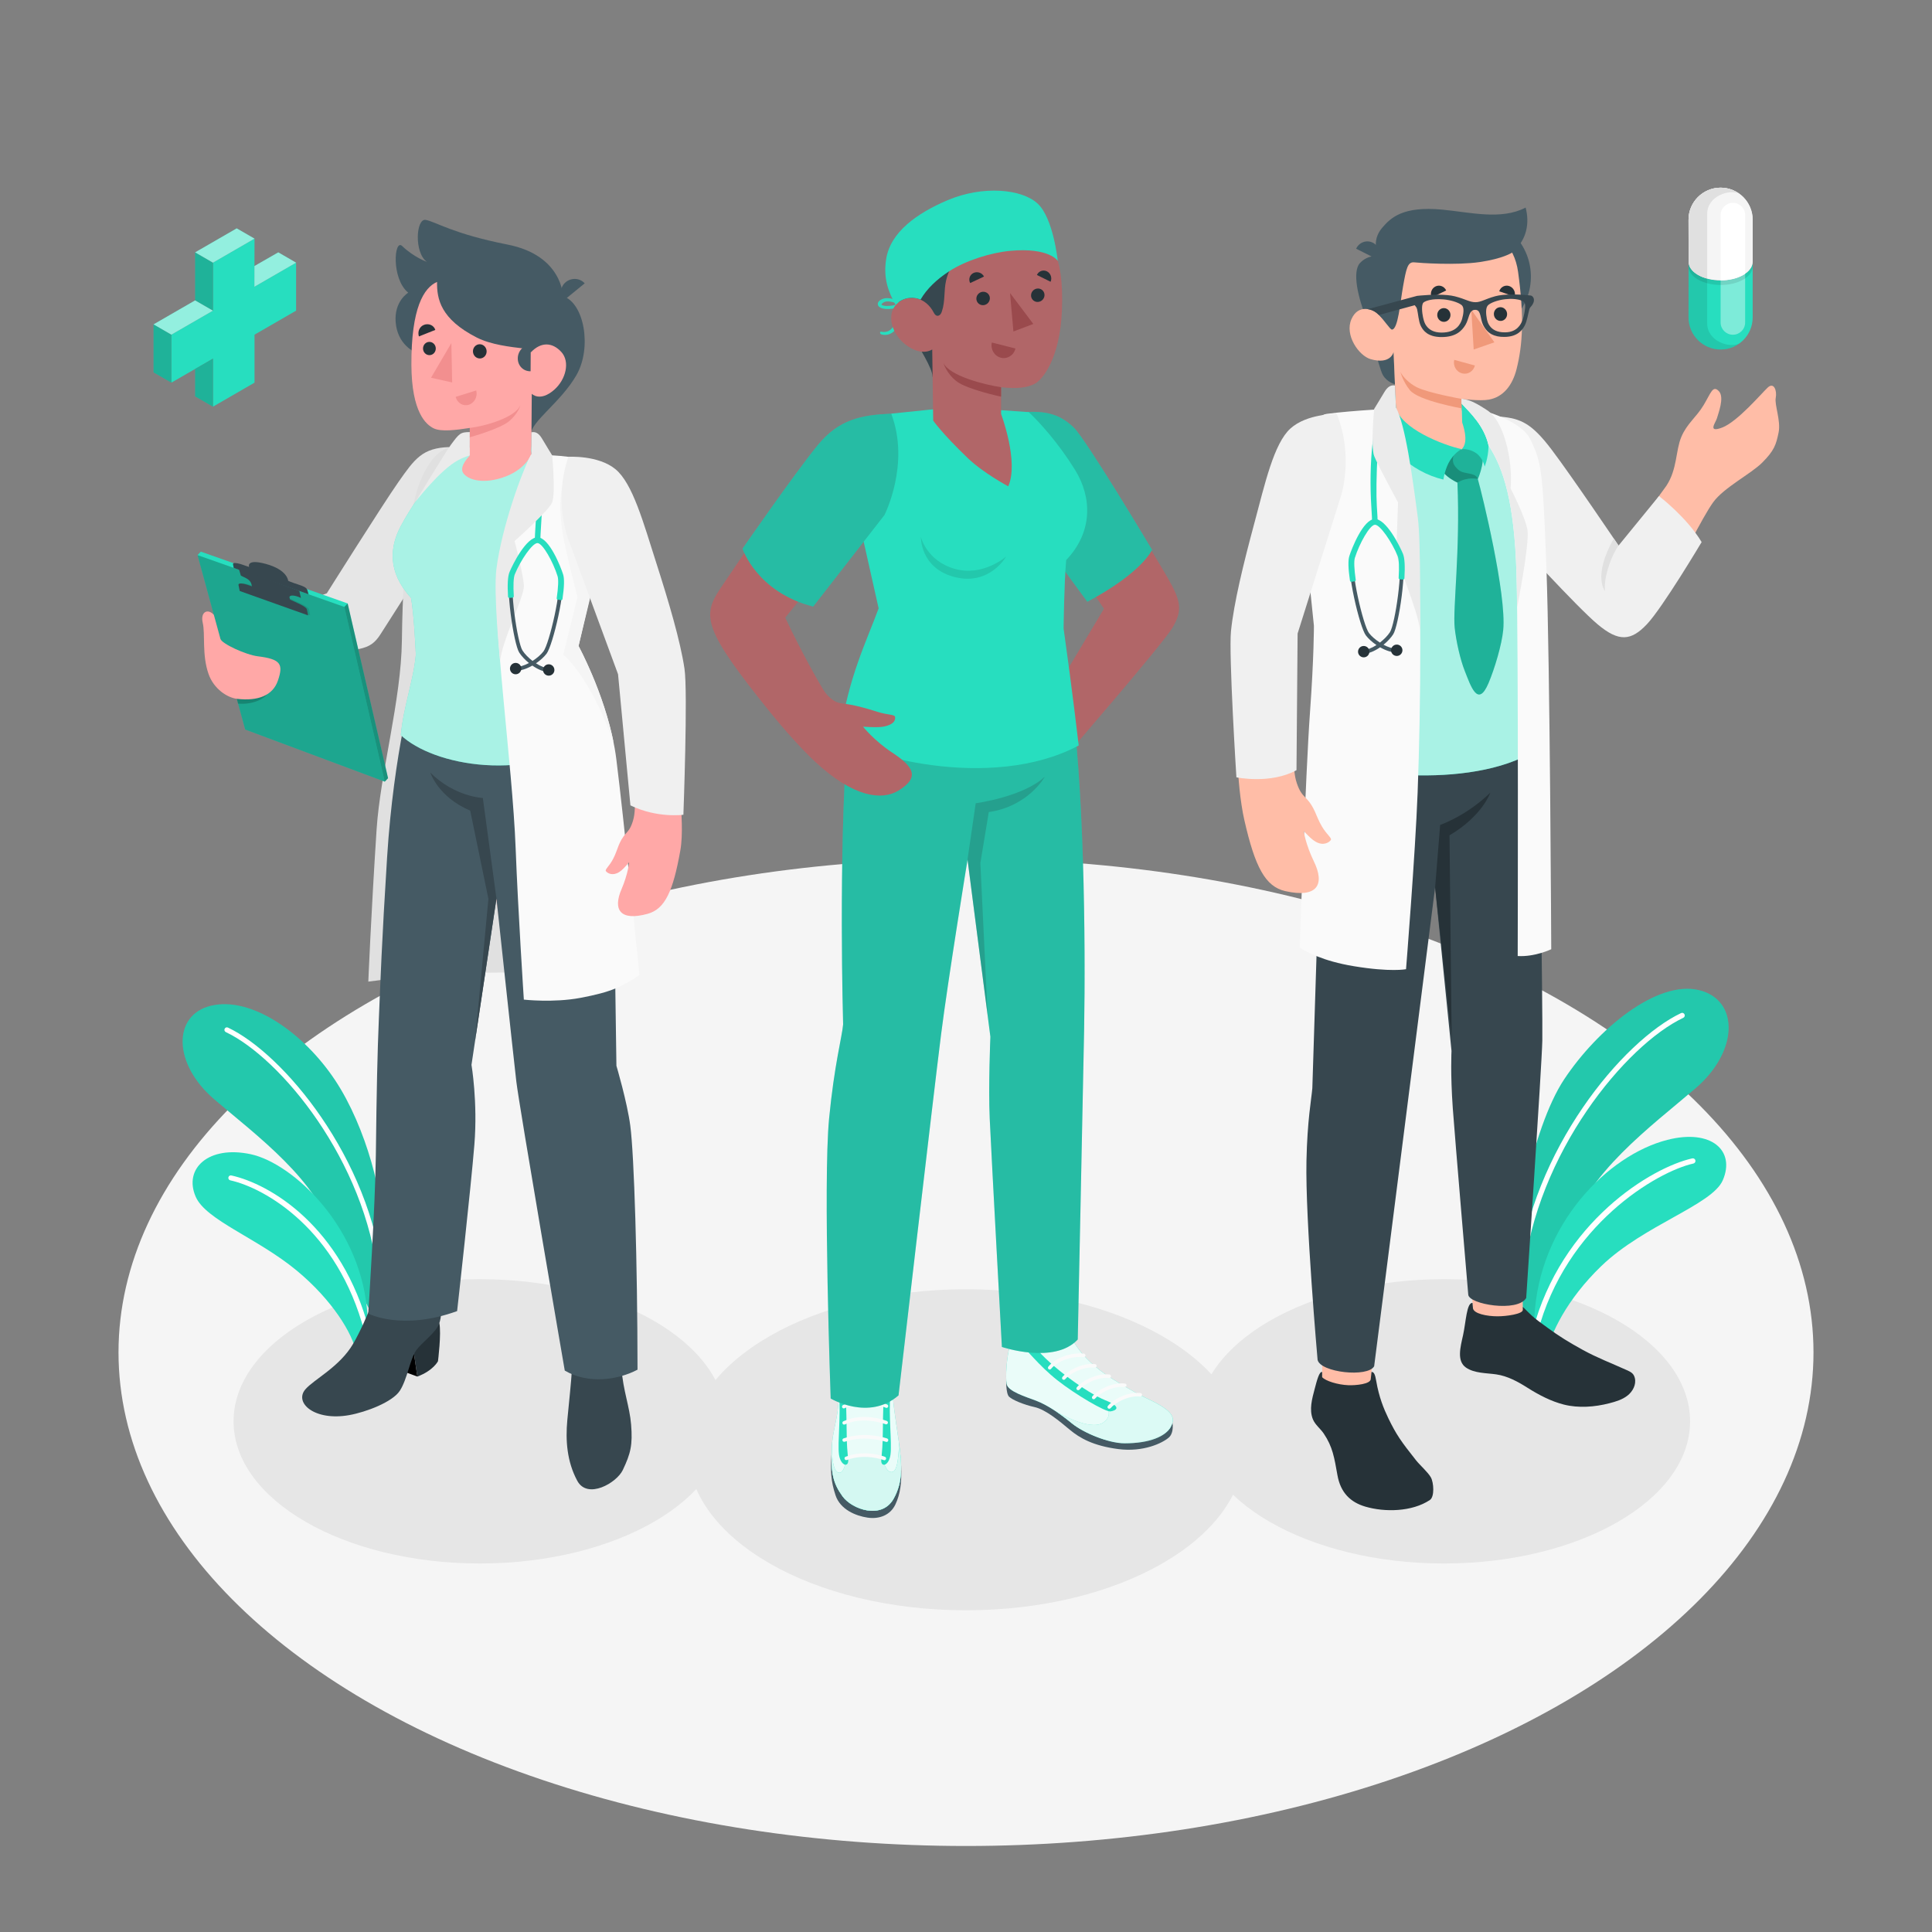 <?xml version="1.0" encoding="utf-8"?>
<!-- Generator: Adobe Illustrator 24.2.1, SVG Export Plug-In . SVG Version: 6.00 Build 0)  -->
<svg version="1.1" xmlns="http://www.w3.org/2000/svg" xmlns:xlink="http://www.w3.org/1999/xlink" x="0px" y="0px"
	 viewBox="0 0 500 500" style="enable-background:new 0 0 500 500;" xml:space="preserve">
<rect x="0" y="0" width="500" height="500" fill="#808080" stroke="none"/>
<g id="Floor">
	<ellipse id="Floor_7_" style="fill:#F5F5F5;" cx="250" cy="350" rx="219.33" ry="127.74"/>
</g>
<g id="Shadows">
	<ellipse id="Shadow" style="fill:#E6E6E6;" cx="373.67" cy="367.84" rx="63.72" ry="36.79"/>
	<ellipse id="Shadow_11_" style="fill:#E6E6E6;" cx="250" cy="375.2" rx="71.96" ry="41.54"/>
	<ellipse id="Shadow_10_" style="fill:#E6E6E6;" cx="124.17" cy="367.84" rx="63.72" ry="36.79"/>
</g>
<g id="Plants">
	<g id="Plants_2_">
		<g id="XMLID_152_">
			<g id="XMLID_155_">
				<path id="XMLID_157_" style="fill:#27DEBF;" d="M98.8,319.26c0.77-8.78-3.98-27.53-12.1-39.74s-21.71-21.8-32.2-19.21
					c-9.77,2.41-9.83,14.94,0.95,24.19c10.78,9.25,27.16,21.12,30.97,35.82l9.08,18.41L98.8,319.26z"/>
				<path id="XMLID_156_" style="opacity:0.1;" d="M98.8,319.26c0.77-8.78-3.98-27.53-12.1-39.74s-21.71-21.8-32.2-19.21
					c-9.77,2.41-9.83,14.94,0.95,24.19c10.78,9.25,27.16,21.12,30.97,35.82l9.08,18.41L98.8,319.26z"/>
			</g>
			<g id="XMLID_153_">
				<path id="XMLID_154_" style="fill:#FFFFFF;" d="M98.39,331.34c-0.28-0.05-0.5-0.27-0.53-0.57c-3.25-30.5-25.36-57-39.41-63.66
					c-0.32-0.15-0.46-0.54-0.31-0.86c0.15-0.32,0.53-0.47,0.86-0.31c14.31,6.79,36.84,33.73,40.14,64.69
					c0.04,0.35-0.22,0.67-0.57,0.71C98.51,331.35,98.45,331.35,98.39,331.34z"/>
			</g>
		</g>
		<g id="XMLID_147_">
			<g id="XMLID_150_">
				<path id="XMLID_151_" style="fill:#27DEBF;" d="M92.24,350.14c-0.98-5.06-6.29-13.74-15.46-21.33
					c-10.14-8.39-23.49-13.02-26.13-19.09c-3.17-7.29,3.28-13.36,14.24-11.01c10.96,2.35,29.12,19.18,30.24,42.22L92.24,350.14z"/>
			</g>
			<g id="XMLID_148_">
				<path id="XMLID_149_" style="fill:#FFFFFF;" d="M94.84,345.15c-0.24-0.04-0.45-0.22-0.52-0.47
					c-6.94-26.49-25.74-37.23-34.72-39.21c-0.35-0.08-0.57-0.42-0.49-0.77c0.08-0.35,0.41-0.57,0.77-0.49
					c9.92,2.18,28.61,13.1,35.69,40.14c0.09,0.34-0.12,0.7-0.46,0.79C95.01,345.16,94.92,345.16,94.84,345.15z"/>
			</g>
		</g>
	</g>
	<g id="Plants_1_">
		<g id="XMLID_141_">
			<g id="XMLID_144_">
				<path id="XMLID_146_" style="fill:#27DEBF;" d="M391.8,331.06c-0.81-9.23,4.49-38.92,13.02-51.75
					c8.52-12.82,23.93-25.76,34.95-23.05c10.26,2.53,10.33,15.7-1,25.42c-11.33,9.72-28.54,22.2-32.54,37.63l-9.98,26.1
					L391.8,331.06z"/>
				<path id="XMLID_145_" style="opacity:0.1;" d="M391.8,331.06c-0.81-9.23,4.49-38.92,13.02-51.75
					c8.52-12.82,23.93-25.76,34.95-23.05c10.26,2.53,10.33,15.7-1,25.42c-11.33,9.72-28.54,22.2-32.54,37.63l-9.98,26.1
					L391.8,331.06z"/>
			</g>
			<g id="XMLID_142_">
				<path id="XMLID_143_" style="fill:#FFFFFF;" d="M393.66,330.9c0.29-0.05,0.53-0.29,0.56-0.6c3.41-32.05,26.65-59.89,41.41-66.89
					c0.34-0.16,0.48-0.56,0.32-0.9c-0.16-0.34-0.56-0.49-0.9-0.32c-15.04,7.13-38.71,35.44-42.17,67.97
					c-0.04,0.37,0.23,0.7,0.6,0.74C393.54,330.91,393.6,330.91,393.66,330.9z"/>
			</g>
		</g>
		<g id="XMLID_136_">
			<g id="XMLID_139_">
				<path id="XMLID_140_" style="fill:#27DEBF;" d="M400.13,350.65c1.03-5.32,5.31-14.35,14.31-23.02
					c11.03-10.61,28.64-15.79,31.41-22.17c3.33-7.66-2.94-13.38-14.35-10.46c-15.35,3.93-33.23,21.78-34.41,45.99L400.13,350.65z"/>
			</g>
			<g id="XMLID_137_">
				<path id="XMLID_138_" style="fill:#FFFFFF;" d="M397.39,345.4c0.25-0.04,0.47-0.23,0.54-0.5c7.29-27.84,30.9-41.7,40.32-43.78
					c0.36-0.08,0.6-0.44,0.52-0.81c-0.08-0.37-0.43-0.6-0.81-0.52c-10.43,2.3-33.9,16.35-41.34,44.76
					c-0.09,0.36,0.12,0.73,0.48,0.83C397.21,345.42,397.3,345.42,397.39,345.4z"/>
			</g>
		</g>
	</g>
</g>
<g id="Character_3">
	<g id="Character_21_">
		<g>
			<path style="fill:#FFBDA7;" d="M404.1,151.05c-6.18-6.36-16.43-21.19-16.43-21.19l-6.32-21.89c-0.15,0.06,3.22,0.07,4.24,0.01
				c6.83,0.46,8.84,1.04,13.09,5.69c3.37,3.69,15.85,23.08,20.32,28.99l12.26-16.94c2.84-4.31,2.38-9.12,3.86-12.63
				c1.48-3.51,3.86-5.06,5.77-8.24c1.91-3.18,2.37-5.24,3.94-3.63c1.57,1.62-0.24,6-0.48,7c-0.24,1-2.63,3.96,1.37,2.42
				c3.99-1.54,10.17-8.86,11.77-10.35c1.6-1.49,2.43,0.82,2.07,2.65c-0.36,1.82,1.36,5.96,0.74,8.98c-0.66,3.21-1.13,4.68-4.23,7.79
				c-2.88,2.9-9.94,6.46-12.7,10.27c-2.76,3.81-8.65,15.65-12.25,22.79c-4.57,9.07-9.6,14.23-15.52,9.16
				C411.07,158.05,406.39,153.41,404.1,151.05z"/>
			<path style="fill:#F0F0F0;" d="M388.32,107.83c5.22,0.48,8.04,1.67,13.22,8.51c5.18,6.83,17.34,24.85,17.34,24.85l10.46-12.81
				c0,0,7.21,5.49,11.04,11.91c0,0-10.13,17.03-14.19,21.29c-4.05,4.27-7.21,4.63-12.72,0c-5.52-4.63-21.51-22.2-21.51-22.2
				L388.32,107.83z"/>
			<path style="fill:#E0E0E0;" d="M418.88,141.19c-2.37,3.44-3.91,9.02-3.49,11.81c0,0-3.3-3.8,2.26-13.63L418.88,141.19z"/>
		</g>
		<g id="XMLID_3571_">
			<polygon id="XMLID_3578_" style="fill:#FFBDA7;" points="342.18,362.9 354.07,362.9 356.44,341.85 342.18,341.85 			"/>
			<polygon id="XMLID_3577_" style="fill:#FFBDA7;" points="381.46,341.25 394.13,341.67 393.9,319.88 379.57,319.6 			"/>
			<path id="XMLID_3575_" style="fill:#37474F;" d="M342.31,193.7c-0.23,11.54-2.68,87.92-2.68,87.92c-0.25,2.92-1.3,8.3-1.52,18.82
				c-0.32,15.26,2.88,51.48,2.88,51.48c0.71,3.29,13.01,4.63,14.64,1.66c0,0,6.72-52.54,8.62-67.64
				c1.66-13.18,7.15-56.27,7.15-56.27l4.25,42.31c0,0-0.31,5.8,0.33,14.83c0.5,6.99,4,48.2,4,48.2c0.06,2.57,12.84,4.69,15,0.9
				c0,0,4.04-60.16,4.17-66.57c0.14-7.31-0.88-76.45-0.88-76.45L342.31,193.7z"/>
			<path id="XMLID_3574_" style="fill:#263238;" d="M354.75,356.85c0,0,0.2-1.8,0.2-1.8c0.66-0.01,0.94,0.74,1.21,2.32
				c0.72,4.22,1.97,7.25,3.15,9.69c2.02,4.16,3.2,5.88,7.18,10.89c0.94,1.19,3.08,3.07,3.82,4.4c0.74,1.32,1,5-0.26,5.85
				c-4.64,3.09-11.69,3.18-16.68,1.72c-3.84-1.12-6.43-3.59-7.24-8.14c-0.81-4.54-1.23-7.35-3.55-10.78
				c-0.85-1.26-2.22-2.27-2.8-3.68c-1.03-2.53-0.2-5.37,0.46-7.89c0.57-2.17,1.19-4.56,1.93-4.36c0,0.26,0,1.34,0,1.34
				c0.89,0.99,4.02,1.97,6.8,2.08C350.78,358.56,354.77,358.23,354.75,356.85z"/>
			<path id="XMLID_3573_" style="fill:#263238;" d="M394.09,338.23c0.31,0.21,1.03,1.04,2.31,2.22c1.12,1.04,2.22,1.79,4.1,3.17
				c2.97,2.19,5.63,3.81,9.12,5.73c3.77,2.07,7.17,3.33,11.67,5.36c0.46,0.21,0.92,0.46,1.26,0.83c0.28,0.31,0.45,0.71,0.55,1.12
				c0.39,1.67-0.54,3.44-1.89,4.5c-1.35,1.07-3.04,1.57-4.71,2c-3.78,0.98-7.96,1.3-11.75,0.35c-3.34-0.84-6.53-2.52-9.44-4.36
				c-2.48-1.57-5.13-3.03-8.07-3.46c-2.53-0.37-5.64-0.25-7.84-1.76c-2.44-1.68-1.46-5.27-0.77-8.35c0.75-3.37,0.92-8.5,2.45-8.39
				l0.12,1.35c0.14,1.45,3.65,2.12,6.38,2.12c2.26,0,6.53-0.59,6.51-1.65C394.11,339.02,394.09,338.24,394.09,338.23z"/>
			<path id="XMLID_3572_" style="fill:#263238;" d="M372.71,213.49c0,0,6.67-2.24,12.98-8.34c0,0-2.07,6.05-10.56,11.03l0.56,52.7
				l-4.28-39.22L372.71,213.49z"/>
		</g>
		<g id="XMLID_3198_">
			<path id="XMLID_3568_" style="fill:#27DEBF;" d="M361.47,106.54c-2.15,0.52-9,2.36-14.56,4.32c-3.76,1.33-6.29,4.31-7.01,5.37
				c-4.03,5.89-0.4,18.98,2.57,43.64c-0.23,15.92-0.68,35.72-0.68,35.72c7.32,5.33,41.47,8.96,56.88-2.29c0,0,0.51-59.76-0.51-67.53
				c-1.95-14.87-7.77-18.85-19.79-19.55L361.47,106.54z"/>
			<path id="XMLID_3594_" style="opacity:0.6;fill:#FFFFFF;" d="M361.47,106.54c-2.15,0.52-9,2.36-14.56,4.32
				c-3.76,1.33-6.29,4.31-7.01,5.37c-4.03,5.89-0.4,18.98,2.57,43.64c-0.23,15.92-0.68,35.72-0.68,35.72
				c7.32,5.33,41.47,8.96,56.88-2.29c0,0,0.51-59.76-0.51-67.53c-1.95-14.87-7.77-18.85-19.79-19.55L361.47,106.54z"/>
		</g>
		<g>
			<path style="fill:#27DEBF;" d="M382.46,123.99c1.08,3.72,7.47,29.86,6.57,39.06c-0.37,3.82-2.21,9.98-3.8,13.74
				c-2.77,6.55-4.62,0.69-6.16-3.18c-1.12-2.79-2.23-7.64-2.6-11.17c-0.51-4.94,1.47-19.95,0.71-37.54
				C377.18,124.89,379.06,122.04,382.46,123.99z"/>
			<path style="opacity:0.2;" d="M382.46,123.99c1.08,3.72,7.47,29.86,6.57,39.06c-0.37,3.82-2.21,9.98-3.8,13.74
				c-2.77,6.55-4.62,0.69-6.16-3.18c-1.12-2.79-2.23-7.64-2.6-11.17c-0.51-4.94,1.47-19.95,0.71-37.54
				C377.18,124.89,379.06,122.04,382.46,123.99z"/>
			<path style="fill:#27DEBF;" d="M382.7,115.6c2.53,2.16-0.24,8.39-0.24,8.39s-2.5-0.73-5.28,0.9c0,0-5.05-2.16-5.06-5.89
				c-0.01-3.4,3.61-2.31,6.18-2.76C381.04,115.77,382.4,113.78,382.7,115.6z"/>
			<path style="opacity:0.2;" d="M382.7,115.6c2.53,2.16-0.24,8.39-0.24,8.39s-2.5-0.73-5.28,0.9c0,0-5.05-2.16-5.06-5.89
				c-0.01-3.4,3.61-2.31,6.18-2.76C381.04,115.77,382.4,113.78,382.7,115.6z"/>
			<path style="opacity:0.2;" d="M382.46,123.99c-0.41-1.46-2.4-1.32-3.98-1.82c-1.04-0.33-1.84-1.33-2.14-1.84
				c-0.82-1.41-0.01-3.75,1.15-3.99l0,0c-2.45,0.17-5.36-0.38-5.35,2.66c0.01,3.73,5.06,5.89,5.06,5.89
				C379.96,123.26,382.46,123.99,382.46,123.99z"/>
		</g>
		<g id="XMLID_1223_">
			<g id="XMLID_2997_">
				<path id="XMLID_3197_" style="fill:#455A64;" d="M365.07,71.96c0.21,8.59,7.34,15.39,15.93,15.19
					c8.59-0.21,15.39-7.34,15.19-15.93c-0.21-8.59-7.34-15.39-15.93-15.19C371.67,56.24,364.87,63.37,365.07,71.96z"/>
				<path id="XMLID_3196_" style="fill:#455A64;" d="M354,83.3c0,0,2.8,11.78,3.86,13.71c1.06,1.92,3.16,2.43,3.16,2.43l-0.38-8.33
					L354,83.3z"/>
				<path id="XMLID_3195_" style="fill:#455A64;" d="M356.76,66.25c0,0-2.73-0.4-4.79,1.81c-2.02,2.17-0.71,8.79,2.03,15.23
					l4.76,0.43L356.76,66.25z"/>
				<path id="XMLID_3194_" style="fill:#FFBDA7;" d="M360.19,83.7c-0.94,0.59-2.34-1.21-3.54-2.41c-1.2-1.2-5.08-2.79-6.89,1.29
					c-1.85,4.15,1.92,9.49,4.96,10.37c5.24,1.51,5.94-1.85,5.94-1.85l0.89,21.24l0,0c3.71,4.52,12.44,4.78,16.77,3.9
					c3.46-0.7,3.51-3.15,0.1-6.92l-0.16-6.08c0,0,4.73,0.6,7.02,0.19c3.81-0.68,6.16-3.75,7.21-7.93c1.6-6.37,1.99-13.48,0.39-25.12
					c-1.97-14.31-18.75-14.05-27.62-8.16C356.38,68.11,360.19,83.7,360.19,83.7z"/>
				<path id="XMLID_3193_" style="fill:#455A64;" d="M360.23,85.3c-0.48,0.02-2.37-2.96-3.58-4.01c-1.68-1.46,0.12-15.04,0.12-15.04
					s-2.12-3.78,0.96-7.33c2.19-2.53,5.26-5.63,15.5-4.67c7.3,0.69,15.27,2.77,21.6-0.53c1.05,3.96,0.39,8.42-3.52,11.66
					c0,0-2.28,1.55-8.36,2.44c-6.08,0.89-15.59,0.23-16.89,0.08c-1.77-0.2-2.11,1.52-2.95,6.22
					C362.36,78.26,361.84,85.23,360.23,85.3z"/>
				<path id="XMLID_3099_" style="fill:#455A64;" d="M356.8,67.31l-5.83-2.95c0.78-1.67,2.71-2.36,4.32-1.55
					C356.9,63.62,357.57,65.64,356.8,67.31z"/>
				<path id="XMLID_3001_" style="fill:#F0997A;" d="M378.25,103.24c0,0-8.58-1.52-11.6-3.03c-2.02-1.01-3.71-2.82-4.22-3.98
					c0,0,0.62,2.52,2.46,4.76c2.25,2.74,13.43,4.7,13.43,4.7L378.25,103.24z"/>
			</g>
			<g id="XMLID_2990_">
				<path id="XMLID_2996_" style="fill:#263238;" d="M375.38,81.61c-0.05,0.98-0.86,1.74-1.8,1.68c-0.94-0.05-1.67-0.89-1.62-1.87
					c0.05-0.98,0.86-1.73,1.8-1.68C374.7,79.79,375.43,80.63,375.38,81.61z"/>
				<path id="XMLID_2995_" style="fill:#263238;" d="M374.27,75.17L370.51,77c-0.49-1.08-0.04-2.36,1-2.87
					C372.55,73.63,373.79,74.09,374.27,75.17z"/>
				<path id="XMLID_2994_" style="fill:#F0997A;" d="M376.36,93.13l5.34,1.46c-0.37,1.53-1.87,2.44-3.35,2.03
					C376.88,96.22,375.99,94.66,376.36,93.13z"/>
				<path id="XMLID_2993_" style="fill:#263238;" d="M391.98,76.76L388,75.39c0.34-1.12,1.51-1.73,2.61-1.35
					C391.7,74.42,392.32,75.63,391.98,76.76z"/>
				<path id="XMLID_2992_" style="fill:#263238;" d="M390.03,81.13c0.09,0.98-0.6,1.84-1.54,1.92c-0.94,0.08-1.78-0.64-1.87-1.62
					c-0.09-0.98,0.6-1.84,1.54-1.92C389.1,79.42,389.94,80.15,390.03,81.13z"/>
				<polygon id="XMLID_2991_" style="fill:#F0997A;" points="380.77,80.16 381.39,90.45 386.75,88.59 				"/>
			</g>
			<g id="XMLID_2980_">
				<g id="XMLID_2986_">
					<g id="XMLID_2987_">
						<path id="XMLID_2989_" style="fill:#27DEBF;" d="M378.31,116.24c-4.75-1-15.98-5.39-17.06-10.88l-0.14-3.01
							c-1.84-0.02-2.69,2.06-3.59,5.01c-0.38,7.76,7.8,14.85,16.03,16.75c0,0,0.42-3,1.81-5.1
							C376.84,116.77,378.31,116.24,378.31,116.24z"/>
						<path id="XMLID_2988_" style="fill:#27DEBF;" d="M378.27,104.04c0,0,1.89,0.51,3.32,1.99c6.15,6.37,2.64,14.72,2.64,14.72
							s-0.45-2.26-2.24-3.5c-1.79-1.23-3.68-1.01-3.68-1.01c1.51-1.61,0.91-4.43,0.1-6.92L378.27,104.04z"/>
					</g>
				</g>
			</g>
			<path style="fill:#37474F;" d="M396.15,76.48c-0.27-0.03-0.54-0.06-0.83-0.09c-2.68-0.25-6.19-0.31-8.33,0.27
				c-2.68,0.73-3.65,1.54-5.12,1.55c-1.57,0-2.54-0.81-5.35-1.52c-2.24-0.57-6-0.48-8.89-0.21c-0.31,0.03-0.61,0.06-0.9,0.09
				L354,80.01c1.17,0.15,2.02,0.71,2.86,1.51l9.27-2.53c0.13,0.18,0.26,0.33,0.35,0.45c0.1,0.14,0.2,0.33,0.27,0.62
				c0.26,1.06,0.38,3.11,0.93,4.24c0.22,0.45,0.54,1.01,1.08,1.52c0.18,0.16,0.36,0.31,0.56,0.45c0.11,0.07,0.21,0.14,0.33,0.2
				c0.29,0.16,0.61,0.3,0.98,0.42c0.06,0.02,0.11,0.04,0.17,0.05c0.08,0.02,0.17,0.05,0.26,0.07c0.09,0.02,0.18,0.04,0.28,0.06
				c0.27,0.05,0.56,0.1,0.88,0.12c0.12,0.01,0.25,0.02,0.38,0.03c0.15,0.01,0.31,0.01,0.47,0.01c3.65,0,5.24-1.56,6.2-3.17
				c0.97-1.61,0.82-3.88,2.5-3.88c0.06,0,0.11,0,0.16,0.01c0.05,0,0.1,0.01,0.15,0.02c1.23,0.26,1.01,2.34,1.73,3.84
				c0.28,0.57,0.64,1.15,1.13,1.64c0.09,0.09,0.18,0.17,0.27,0.25c0.05,0.04,0.1,0.08,0.15,0.12c0.05,0.04,0.1,0.08,0.15,0.11
				c0.05,0.03,0.09,0.07,0.14,0.1c0.08,0.05,0.12,0.08,0.15,0.1c0.04,0.02,0.08,0.05,0.12,0.07c0.03,0.02,0.06,0.03,0.08,0.05
				c0.41,0.22,0.88,0.4,1.44,0.52c0.04,0.01,0.09,0.02,0.13,0.03c0.52,0.11,1.11,0.16,1.77,0.15c3.42-0.02,4.67-1.82,5.27-2.96
				c0.6-1.14,0.89-3.17,1.2-4.25c0.07-0.24,0.2-0.42,0.33-0.56c0.26-0.26,0.76-0.89,0.83-1.57
				C397.08,77.16,396.61,76.54,396.15,76.48z M378.39,82.54c-0.18,0.62-0.55,1.51-1.35,2.24l0,0c-0.81,0.74-2.07,1.31-4.03,1.29
				c-1.98-0.02-3.11-0.76-3.77-1.62c-0.04-0.05-0.08-0.11-0.12-0.16c-0.04-0.05-0.07-0.11-0.11-0.16c-0.03-0.05-0.06-0.1-0.09-0.15
				c-0.03-0.04-0.05-0.09-0.07-0.13c-0.02-0.04-0.04-0.07-0.05-0.11c-0.02-0.03-0.03-0.07-0.05-0.1c-0.02-0.05-0.05-0.11-0.07-0.16
				l0,0c-0.07-0.16-0.13-0.32-0.17-0.47c0,0,0-0.01,0-0.01c-0.03-0.1-0.06-0.19-0.08-0.28c-0.04-0.16-0.08-0.32-0.11-0.45
				c-0.01-0.03-0.01-0.06-0.02-0.09c-0.01-0.03-0.01-0.06-0.02-0.08c-0.24-1.12-0.49-3.33,0.15-3.83c0.62-0.48,2.33-1.02,5.04-0.79
				c0.09,0,0.19,0.01,0.29,0.02c0.42,0.04,0.83,0.1,1.24,0.19c0.16,0.03,0.32,0.07,0.48,0.1c0.42,0.1,0.83,0.22,1.2,0.35
				c0.13,0.04,0.25,0.09,0.36,0.14c0.14,0.05,0.27,0.11,0.4,0.17c0.03,0.01,0.05,0.02,0.08,0.04c0.05,0.02,0.1,0.05,0.14,0.07
				c0.37,0.19,0.65,0.39,0.79,0.59C378.96,79.83,378.74,81.29,378.39,82.54z M394.28,82.01c-0.24,0.88-0.77,2.77-2.7,3.6
				c-0.55,0.24-1.23,0.39-2.04,0.4c-2.16,0.04-3.35-0.76-4-1.67c0-0.01-0.01-0.01-0.01-0.02c-0.03-0.04-0.05-0.07-0.07-0.1
				c-0.03-0.04-0.05-0.08-0.08-0.12c-0.01-0.02-0.03-0.04-0.04-0.06c-0.03-0.06-0.07-0.12-0.1-0.18c-0.04-0.07-0.07-0.14-0.1-0.21
				c-0.02-0.03-0.03-0.07-0.05-0.1c-0.01-0.02-0.01-0.04-0.02-0.06c-0.01-0.03-0.02-0.06-0.03-0.08c-0.01-0.02-0.02-0.05-0.02-0.07
				c-0.11-0.3-0.18-0.59-0.23-0.84c-0.23-1.25-0.33-2.7,0.21-3.39c0.54-0.69,2.57-1.45,4.51-1.67c0.45-0.05,0.87-0.08,1.25-0.09
				c0.05,0,0.1,0,0.15,0c0.05,0,0.11,0,0.16,0c0.15,0,0.29,0,0.43,0.01c0.05,0,0.1,0,0.16,0.01c0.07,0.01,0.14,0.01,0.2,0.02
				c0.12,0.01,0.23,0.02,0.34,0.03c0.22,0.03,0.43,0.06,0.62,0.1c0.05,0.01,0.1,0.02,0.15,0.03c0.01,0,0.02,0,0.04,0.01
				c0.03,0.01,0.07,0.01,0.1,0.02c0.05,0.01,0.1,0.03,0.15,0.04c0.06,0.02,0.12,0.04,0.18,0.05c0.11,0.03,0.2,0.07,0.29,0.11
				c0.02,0.01,0.03,0.01,0.05,0.02c0.29,0.12,0.51,0.25,0.66,0.38C395,78.68,394.58,80.89,394.28,82.01z"/>
		</g>
		<path style="fill:#FAFAFA;" d="M361.27,105.69c0,0,3.62,18.17,5.18,30.46c1.57,12.29,1.27,46.98,0.43,69
			c-0.61,16.04-3,45.68-3,45.68s-3.96,0.8-13.51-0.78c-8.14-1.34-12.25-3.76-14-4.8c0,0,1.51-45.08,2.65-60.81
			c1.05-14.51,1.02-22.5,1.02-22.5l-3.42-33.13c0,0,0.26-20.82,6.72-21.7C350.04,106.21,361.27,105.69,361.27,105.69z"/>
		<path style="fill:#27DEBF;" d="M355.09,135.49c0.03-0.76-0.07-2.4-0.2-4.48c-0.65-10.15,0.28-24.84,3.71-25.57l0.3,1.4
			c-2.51,0.54-2.9,19.15-2.58,24.08c0.14,2.12,0.24,3.79,0.2,4.64L355.09,135.49z"/>
		<g>
			<path style="fill:#FFBDA7;" d="M342.1,213.87c-1.66-2.82-1.74-4.91-4.23-7.42c-0.93-0.94-1.57-1.74-2.25-3.75
				c-0.77-2.25-0.72-4.6-0.9-7.06l-14.45,0.67c0.1,4.52,0.69,11.22,1.78,15.99c2.75,12.07,5.4,17.15,10.58,18.32
				c8.28,1.87,10.32-1.69,7.41-7.67c-2.15-4.41-2.65-7.88-2.65-7.88c1.45,1.49,2.1,2.18,3.09,2.76c1.96,1.14,3.47,0.24,3.93-0.43
				C344.76,216.87,343.4,216.08,342.1,213.87z"/>
			<path style="fill:#F0F0F0;" d="M345.96,107.12c0,0-7.68-0.12-11.99,3.77c-4.3,3.88-6.6,14.26-9.39,24.67
				c-2.8,10.4-5.26,20.51-6,27.75c-0.62,6.05,1.4,37.86,1.4,37.86s8.79,1.85,15.55-1.85l0.29-35.36l11.17-35.43
				C346.98,128.52,350.48,118.42,345.96,107.12z"/>
		</g>
		<path style="fill:#EBEBEB;" d="M361.01,99.77c-1.01-0.21-1.93,0.32-2.75,1.72c-0.82,1.4-2.63,4.34-2.63,4.34s-0.93,9.76,0,12.18
			c0.81,2.1,6.18,12.03,6.18,12.03s-0.35,9.65-0.44,12.52c-0.08,2.87,5.49,14.9,6.12,20.48c0,0,0.28-22.69-0.55-29
			c-1.44-10.97-3.24-24.1-5.67-28.59L361.01,99.77z"/>
		<g>
			<g>
				<path style="fill:#455A64;" d="M353.03,169.16c-0.04,0-0.08,0-0.12,0l0.04-1c0.89,0.03,2.12-0.47,3.28-1.22
					c-1.09-0.74-2.07-1.62-2.73-2.48c-1.61-2.09-5.15-16.99-4.06-20.46c0.91-2.91,3.77-9.33,6.32-9.44c0.02,0,0.04,0,0.07,0
					c2.54,0,5.88,6.07,7.03,8.87c1.38,3.37-0.87,18.52-2.3,20.73c-0.59,0.91-1.49,1.87-2.51,2.7c1.23,0.65,2.45,1.05,3.38,0.94
					l0.12,0.99c-1.23,0.15-2.86-0.4-4.38-1.27C355.77,168.48,354.25,169.16,353.03,169.16z M355.84,135.55c-0.01,0-0.02,0-0.03,0
					c-1.5,0.06-4.18,4.83-5.4,8.74c-1,3.19,2.4,17.61,3.89,19.55c0.66,0.85,1.69,1.74,2.82,2.46c1.06-0.82,2.02-1.79,2.6-2.7
					c1.33-2.05,3.49-16.71,2.22-19.81C360.39,140.04,357.35,135.55,355.84,135.55z"/>
			</g>
			<g>
				<path style="fill:#263238;" d="M362.95,168.23c0.03,0.81-0.6,1.5-1.41,1.53c-0.81,0.03-1.5-0.6-1.53-1.41
					c-0.03-0.81,0.6-1.5,1.41-1.53C362.23,166.78,362.92,167.42,362.95,168.23z"/>
			</g>
			<g>
				<path style="fill:#263238;" d="M354.4,168.59c0.03,0.81-0.6,1.5-1.41,1.53c-0.81,0.03-1.5-0.6-1.53-1.41
					c-0.03-0.81,0.6-1.5,1.41-1.53C353.68,167.15,354.37,167.78,354.4,168.59z"/>
			</g>
			<g>
				<g>
					<path style="fill:#27DEBF;" d="M363.11,149.99l-0.84-0.06c-0.18-0.01-0.31-0.17-0.3-0.35c0.17-2.8,0.08-4.86-0.26-5.68
						c-1.48-3.61-4.55-8.15-5.89-8.09c-1.34,0.06-4.01,4.84-5.18,8.56c-0.27,0.85-0.18,2.91,0.22,5.69
						c0.03,0.18-0.09,0.35-0.27,0.38l-0.84,0.13c-0.18,0.03-0.35-0.1-0.38-0.28c-0.46-3.11-0.52-5.25-0.17-6.36
						c0.63-2,3.58-9.49,6.55-9.61c2.97-0.13,6.55,7.08,7.34,9.02c0.44,1.07,0.56,3.2,0.37,6.35
						C363.45,149.86,363.29,150,363.11,149.99z"/>
				</g>
			</g>
		</g>
		<g>
			<path style="fill:#FAFAFA;" d="M378.25,103.24c1.32,0.11,2.46,2.06,5.51,2.97c5.68,1.68,10.84,4.26,12.43,7.75
				c2.64,5.77,3.06,6.91,4.01,32.65c0.95,25.74,1.26,99.05,1.26,99.05s-4.2,2.03-8.68,1.76c0,0,0.23-80.9-0.32-99.1
				c-0.54-18.19-3.3-27.07-7.24-33.06c-1.11-5.02-4.65-8.34-6.95-10.79L378.25,103.24z"/>
			<path style="fill:#EBEBEB;" d="M385.23,115.26c3.94,6,6.69,14.87,7.24,33.06c0.06,2.16,0.12,5.2,0.17,8.85l0,0
				c0,0,3.25-16.49,2.67-19.99c-0.58-3.5-4.37-10.76-4.37-10.76c0.49-6.02-0.91-12.86-3.21-16.98c-0.58-1.03-1.26-1.9-2.01-2.62
				c-0.48-0.48-1.86-1.31-2.45-1.67c-2.37-1.44-3.69-1.81-5.01-1.92l0.03,1.24C380.58,106.92,384.12,110.24,385.23,115.26z"/>
		</g>
	</g>
</g>
<g id="Character_2">
	<g id="Character_2_">
		<g id="XMLID_67_">
			<path style="fill:#B16668;" d="M266.24,106.96c7.55-0.12,11.61,3.28,17.16,11.98c4.73,7.42,15.68,25.18,18.76,30.54
				c3.48,6.04,3.96,8.49,1.24,13.02c-2.59,4.3-27.14,32.66-27.14,32.66l-6.34-11.24l15.78-26.38l-18.5-27.33L266.24,106.96z"/>
			<path style="fill:#27DEBF;" d="M265.75,106.63c5.46-0.29,8.86,0.84,12.15,4.03c3.29,3.19,20.24,31.62,20.24,31.62
				s-2.44,5.83-16.74,13.45l-13.98-19.04L265.75,106.63z"/>
			<path style="opacity:0.2;fill:#263238;" d="M265.75,106.63c5.46-0.29,8.86,0.84,12.15,4.03c3.29,3.19,20.24,31.62,20.24,31.62
				s-2.44,5.83-16.74,13.45l-13.98-19.04L265.75,106.63z"/>
			<g id="XMLID_89_">
				<g>
					<g id="XMLID_103_">
						<path id="XMLID_104_" style="fill:#FFA8A7;" d="M275.31,340.1c-0.15-4.25,2.94-46.12,2.94-46.12l-20.37,14.77
							c4.18,24.95,5.07,30.84,5.15,34.92l0,0c-0.03,0.1-0.12,0.44-0.11,1.05c0.02,4.85,5.49,7.46,9.76,10.7
							c1.69,1.28,6.59,5.05,11.54,7.54c3.1,1.56,9.4,1.7,10.18-0.29c-5.19-3.97-12.75-9.9-16.88-14.43
							C275.54,346.06,275.46,344.35,275.31,340.1z"/>
					</g>
					<g>
						<path style="fill:#455A64;" d="M303.25,367.87c0.27,0,0.67,2.94-0.78,4.18c-1.67,1.44-6.57,3.8-13.05,2.97
							c-6.48-0.84-9.98-2.84-12.57-5.01c-2.59-2.17-6.22-5.23-9.15-5.87c-2.72-0.6-5.68-1.83-6.55-2.67
							c-0.87-0.84-0.75-4.58-0.75-4.58L303.25,367.87z"/>
						<path id="XMLID_101_" style="fill:#27DEBF;" d="M262.98,342.49c0,0-0.81,0.01-0.98,0.87c-0.2,1.03-0.41,4.03-0.84,5.72
							c-0.59,2.35-0.99,7.17-0.64,9.09c0.36,1.92,4.79,3.25,7.63,4.33c2.9,1.1,6.24,3.38,9.18,5.8c3.04,2.51,9.44,5.12,13.67,5.09
							c4.99-0.04,10.62-1.65,11.91-3.97c1.59-2.87,0.34-4.53-7.06-7.96c-1.4-0.65-6.33-3.56-8-4.62
							c-4.54-2.86-9.04-6.84-11.13-11.89c-0.24-0.59-0.5-1.25-1.06-1.55c-0.43-0.23-0.95-0.2-1.44-0.13
							c-1.23,0.17-2.44,0.54-3.56,1.07c-0.99,0.47-2.4,1.02-2.38,2.3c0.01,0.44,0.14,0.87,0.28,1.29c0.09,0.26,0.16,0.61-0.07,0.76
							c-0.21,0.15-0.5-0.02-0.69-0.19c-0.78-0.69-1.34-1.58-2-2.4c-0.35-0.43-0.73-0.85-1.17-1.19c-0.4-0.31-0.91-0.47-1.27-0.82
							C262.89,343.64,263,343.08,262.98,342.49z"/>
						<path id="XMLID_99_" style="opacity:0.9;fill:#FFFFFF;" d="M262.98,342.49c0,0-0.81,0.01-0.98,0.87
							c-0.2,1.03-0.41,4.03-0.84,5.72c-0.59,2.35-0.99,7.17-0.64,9.09c0.36,1.92,4.79,3.25,7.63,4.33c2.9,1.1,6.24,3.38,9.18,5.8
							c3.04,2.51,9.44,5.12,13.67,5.09c4.99-0.04,10.62-1.65,11.91-3.97c1.59-2.87,0.34-4.53-7.06-7.96c-1.4-0.65-6.33-3.56-8-4.62
							c-4.54-2.86-9.04-6.84-11.13-11.89c-0.24-0.59-0.5-1.25-1.06-1.55c-0.43-0.23-0.95-0.2-1.44-0.13
							c-1.23,0.17-2.44,0.54-3.56,1.07c-0.99,0.47-2.4,1.02-2.38,2.3c0.01,0.44,0.14,0.87,0.28,1.29c0.09,0.26,0.16,0.61-0.07,0.76
							c-0.21,0.15-0.5-0.02-0.69-0.19c-0.78-0.69-1.34-1.58-2-2.4c-0.35-0.43-0.73-0.85-1.17-1.19c-0.4-0.31-0.91-0.47-1.27-0.82
							C262.89,343.64,263,343.08,262.98,342.49z"/>
						<path style="opacity:0.8;fill:#27DEBF;" d="M277.33,368.29c-1.29-1.07-2.66-2.09-4.04-3.01v-0.01c0,0,8.71,5.29,12.23,2.89
							c2.27-1.55,1.19-3.43,1.13-4.03c-0.05-0.6,5.54-3.18,7.74-3.44v0c0.61,0.34,1.13,0.61,1.45,0.76c7.4,3.43,8.65,5.09,7.06,7.96
							c-1.29,2.32-5.36,4.12-11.82,4.12C286.86,373.54,280.37,370.8,277.33,368.29z"/>
						<path style="opacity:0.8;fill:#FFFFFF;" d="M277.33,368.29c-1.29-1.07-2.66-2.09-4.04-3.01v-0.01c0,0,8.71,5.29,12.23,2.89
							c2.27-1.55,1.19-3.43,1.13-4.03c-0.05-0.6,5.54-3.18,7.74-3.44v0c0.61,0.34,1.13,0.61,1.45,0.76c7.4,3.43,8.65,5.09,7.06,7.96
							c-1.29,2.32-5.36,4.12-11.82,4.12C286.86,373.54,280.37,370.8,277.33,368.29z"/>
						<path style="fill:#27DEBF;" d="M286.04,362.38c4.6,1.84,2.64,2.7,1.35,2.89c-1.29,0.18-9.04-4.34-13.77-8.08
							c-4.93-3.9-8.04-8.17-9.87-9.6c-0.68-0.53-1.42-1.19-2.07-1.8c0.12-1.01,0.22-1.94,0.31-2.42c0.17-0.87,0.98-0.87,0.98-0.87
							c0.02,0.6-0.09,1.15,0.36,1.6c0.36,0.35,0.87,0.51,1.27,0.82c0.44,0.34,0.82,0.76,1.17,1.19c0.65,0.81,1.22,1.7,2,2.4
							C271.8,353.6,281.44,360.54,286.04,362.38z"/>
						<g>
							<g>
								<path style="fill:#FAFAFA;" d="M287.07,364.59c-0.1,0-0.2-0.03-0.29-0.1c-0.19-0.16-0.22-0.45-0.06-0.64
									c1.3-1.59,5.05-3.7,8.44-3.33c0.25,0.03,0.43,0.25,0.4,0.5c-0.03,0.25-0.23,0.42-0.5,0.4c-3.16-0.34-6.6,1.74-7.63,3
									C287.33,364.53,287.2,364.59,287.07,364.59z"/>
							</g>
							<g>
								<path style="fill:#FAFAFA;" d="M283.05,362.12c-0.1,0-0.2-0.03-0.29-0.1c-0.2-0.16-0.22-0.45-0.06-0.64
									c1.3-1.59,5.04-3.69,8.44-3.33c0.25,0.03,0.43,0.25,0.4,0.5c-0.03,0.25-0.25,0.43-0.5,0.4c-3.16-0.34-6.6,1.73-7.63,3
									C283.32,362.06,283.18,362.12,283.05,362.12z"/>
							</g>
							<g>
								<path style="fill:#FAFAFA;" d="M279.03,359.78c-0.1,0-0.2-0.03-0.29-0.1c-0.2-0.16-0.22-0.45-0.06-0.64
									c1.3-1.59,5.05-3.7,8.44-3.32c0.25,0.03,0.43,0.25,0.4,0.5c-0.03,0.25-0.24,0.43-0.5,0.4c-3.16-0.34-6.6,1.73-7.63,3
									C279.3,359.72,279.17,359.78,279.03,359.78z"/>
							</g>
							<g>
								<path style="fill:#FAFAFA;" d="M275.31,357.1c-0.1,0-0.2-0.03-0.29-0.1c-0.2-0.16-0.22-0.45-0.06-0.64
									c1.3-1.59,5.06-3.7,8.44-3.33c0.25,0.03,0.43,0.25,0.4,0.5c-0.03,0.25-0.24,0.43-0.5,0.4c-3.16-0.34-6.6,1.73-7.63,3
									C275.58,357.05,275.44,357.1,275.31,357.1z"/>
							</g>
							<g>
								<path style="fill:#FAFAFA;" d="M271.66,354.43c-0.1,0-0.2-0.03-0.28-0.1c-0.2-0.16-0.23-0.44-0.07-0.64
									c1.79-2.26,5.83-3.74,9.21-3.37c0.25,0.03,0.43,0.25,0.4,0.5c-0.03,0.25-0.24,0.42-0.5,0.4c-3.05-0.33-6.81,1.03-8.4,3.03
									C271.93,354.37,271.8,354.43,271.66,354.43z"/>
							</g>
						</g>
					</g>
				</g>
				<g>
					<g id="XMLID_97_">
						<path id="XMLID_98_" style="fill:#FFA8A7;" d="M235.98,308.89l-20.56-0.37c0.31,13.72,2.49,28.96,2.84,41.83
							c0.07,2.42-0.06,18.84,0.85,23.82c1.37,7.49,10.27,6.48,10.74,2c0.47-4.48-0.57-23.64-0.54-25.62
							c-0.08-8.26,3.79-22.2,5.82-37.02C235.24,312.8,235.89,309.6,235.98,308.89z"/>
					</g>
					<g>
						<path style="fill:#455A64;" d="M233.21,379.29c0.19,4.4-0.2,7.37-1.5,10.1c-1.3,2.72-4.14,3.82-7.19,3.37
							c-3.04-0.45-7.05-2.08-8.28-5.77c-1.23-3.69-1.32-6.3-1.05-10.42L233.21,379.29z"/>
						<path id="XMLID_95_" style="fill:#27DEBF;" d="M218.22,348.77c-1.21,0.22-0.98,6.13-1.1,12.09c-0.12,6.38-1.74,9.18-1.9,14.42
							c-0.18,5.99,0.4,8.6,2.83,11.96c2.43,3.37,10.11,6.13,13.21,0.65c2.53-4.47,2.18-9.11,1.32-14.98
							c-0.89-6.07-1.57-10.34-1.78-14.99c-0.21-4.45-0.33-8.77-1.44-9.15c-0.02,0.66-0.01,1.49-0.04,2.14c-0.02,0.5,0.1,2.9-0.58,3
							c-0.12-0.56-0.16-1.09-0.18-1.67c-0.02-0.5-0.11-1.05-0.48-1.39c-0.37-0.35-0.91-0.42-1.42-0.47
							c-1.23-0.12-2.46-0.21-3.69-0.2c-0.61,0.01-1.23,0.04-1.84,0.11c-0.5,0.06-1.08,0.16-1.53,0.38c-0.28,0.14-0.52,0.37-0.6,0.67
							c-0.06,0.22-0.02,0.45,0,0.68c0.04,0.41,0.03,0.82-0.03,1.23c-0.03,0.18-0.13,0.4-0.31,0.38c-0.15-0.02-0.22-0.19-0.24-0.34
							c-0.08-0.71-0.04-1.24-0.09-2.07c-0.02-0.38-0.01-0.91-0.05-1.3C218.26,349.53,218.23,349.15,218.22,348.77z"/>
						<path id="XMLID_93_" style="opacity:0.9;fill:#FFFFFF;" d="M218.22,348.77c-1.21,0.22-0.98,6.13-1.1,12.09
							c-0.12,6.38-1.74,9.18-1.9,14.42c-0.18,5.99,0.4,8.6,2.83,11.96c2.43,3.37,10.11,6.13,13.21,0.65
							c2.53-4.47,2.18-9.11,1.32-14.98c-0.89-6.07-1.57-10.34-1.78-14.99c-0.21-4.45-0.33-8.77-1.44-9.15
							c-0.02,0.66-0.01,1.49-0.04,2.14c-0.02,0.5,0.1,2.9-0.58,3c-0.12-0.56-0.16-1.09-0.18-1.67c-0.02-0.5-0.11-1.05-0.48-1.39
							c-0.37-0.35-0.91-0.42-1.42-0.47c-1.23-0.12-2.46-0.21-3.69-0.2c-0.61,0.01-1.23,0.04-1.84,0.11
							c-0.5,0.06-1.08,0.16-1.53,0.38c-0.28,0.14-0.52,0.37-0.6,0.67c-0.06,0.22-0.02,0.45,0,0.68c0.04,0.41,0.03,0.82-0.03,1.23
							c-0.03,0.18-0.13,0.4-0.31,0.38c-0.15-0.02-0.22-0.19-0.24-0.34c-0.08-0.71-0.04-1.24-0.09-2.07
							c-0.02-0.38-0.01-0.91-0.05-1.3C218.26,349.53,218.23,349.15,218.22,348.77z"/>
						<path style="fill:#27DEBF;" d="M215.33,373.58c-0.03,0.86-0.19,6.58,1.45,7.44c1.77,0.93,2.24-3.6,2.24-3.6
							s3.78-1.59,9.71,0.33c-0.2,0.94,0.98,3.88,2.47,3.08c1.48-0.79,1.44-7.32,1.44-7.41c0.81,5.63,1.06,10.14-1.39,14.47
							c-3.1,5.48-10.78,2.71-13.21-0.65c-2.43-3.37-3.01-5.97-2.83-11.96C215.24,374.69,215.28,374.12,215.33,373.58z"/>
						<path style="opacity:0.8;fill:#FFFFFF;" d="M215.33,373.58c-0.03,0.86-0.19,6.58,1.45,7.44c1.77,0.93,2.24-3.6,2.24-3.6
							s3.78-1.59,9.71,0.33c-0.2,0.94,0.98,3.88,2.47,3.08c1.48-0.79,1.44-7.32,1.44-7.41c0.81,5.63,1.06,10.14-1.39,14.47
							c-3.1,5.48-10.78,2.71-13.21-0.65c-2.43-3.37-3.01-5.97-2.83-11.96C215.24,374.69,215.28,374.12,215.33,373.58z"/>
						<path style="fill:#27DEBF;" d="M219.51,377.76c0.19,2.14-1.99,1.63-2.39-1.38c-0.39-3.01,0.54-10.33,0-15.52
							c0.11-5.96-0.12-11.87,1.1-12.09c0,0.07,0.01,0.15,0.02,0.22l0.14,3.01c0.01,0.44,0.01,0.83,0.06,1.29
							c0.41,4.36,0.64,12.84,0.67,16.86C219.12,374.17,219.32,375.62,219.51,377.76z"/>
						<path style="fill:#27DEBF;" d="M228.07,377.76c0.19-2.14,0.39-3.59,0.41-7.61c0.02-3.99,0.25-12.37,0.66-16.76
							c0.23-0.76,0.17-2.12,0.18-2.48c0.02-0.6,0.02-1.36,0.03-2c0-0.04,0.01-0.09,0.01-0.13c0.8,0.29,1.09,2.65,1.26,5.62
							c0.02,1.72-0.04,3.87-0.17,6.46c-0.54,5.19,0.41,12.55,0.01,15.56C230.07,379.43,227.88,379.9,228.07,377.76z"/>
						<g>
							<g>
								<path style="fill:#FAFAFA;" d="M228.87,377.91c-0.06,0-0.11-0.01-0.17-0.03c-0.05-0.02-4.71-1.84-9.52-0.03
									c-0.24,0.09-0.5-0.03-0.59-0.27c-0.09-0.24,0.03-0.5,0.27-0.59c5.14-1.94,9.97-0.05,10.18,0.04
									c0.23,0.09,0.35,0.36,0.25,0.59C229.22,377.81,229.05,377.91,228.87,377.91z"/>
							</g>
							<g>
								<path style="fill:#FAFAFA;" d="M229.43,373.18c-0.05,0-0.1-0.01-0.15-0.03c-0.05-0.02-5.28-1.86-10.66-0.03
									c-0.24,0.08-0.5-0.05-0.58-0.29c-0.08-0.24,0.05-0.5,0.29-0.58c5.69-1.93,11.03-0.05,11.26,0.03
									c0.24,0.09,0.36,0.35,0.27,0.58C229.79,373.06,229.61,373.18,229.43,373.18z"/>
							</g>
							<g>
								<path style="fill:#FAFAFA;" d="M218.47,368.69c-0.17,0-0.34-0.1-0.42-0.27c-0.1-0.23,0-0.5,0.23-0.6
									c5.3-2.41,10.99-0.17,11.23-0.07c0.23,0.09,0.35,0.36,0.25,0.59c-0.09,0.23-0.36,0.34-0.59,0.25
									c-0.05-0.02-5.59-2.19-10.51,0.05C218.6,368.67,218.53,368.69,218.47,368.69z"/>
							</g>
							<g>
								<path style="fill:#FAFAFA;" d="M218.37,364.5c-0.17,0-0.33-0.1-0.41-0.26c-0.11-0.23-0.01-0.5,0.21-0.61
									c5.81-2.77,11.23-0.23,11.45-0.13c0.23,0.11,0.32,0.38,0.21,0.61c-0.11,0.23-0.39,0.32-0.61,0.21
									c-0.05-0.03-5.26-2.45-10.67,0.13C218.5,364.49,218.43,364.5,218.37,364.5z"/>
							</g>
							<g>
								<path style="fill:#EBEBEB;" d="M218.27,359.8c-0.17,0-0.33-0.09-0.41-0.25c-0.11-0.23-0.02-0.5,0.21-0.61
									c5.44-2.68,11.3-0.12,11.55-0.01c0.23,0.1,0.33,0.37,0.23,0.6c-0.1,0.23-0.37,0.34-0.6,0.23c-0.06-0.03-5.72-2.5-10.77-0.01
									C218.41,359.78,218.34,359.8,218.27,359.8z"/>
							</g>
						</g>
					</g>
				</g>
				<path id="XMLID_92_" style="fill:#27DEBF;" d="M225.73,166.89c-2.72,5.75-5.88,16.83-6.45,24.22c-2.34,30.38-1.08,74-1.08,74
					c-0.27,3.17-2.28,10.38-3.63,24.36c-1.6,16.51,0.41,72.46,0.41,72.46s9.88,5.89,17.56-0.81c0,0,8.93-76.91,11-93.33
					c1.81-14.33,6.86-45.32,6.86-45.32l5.91,45.84c0,0-0.55,12.89-0.17,21.22c0.44,9.69,3.15,59.06,3.15,59.06
					s13.57,4.59,19.63-1.93c0,0,1.44-68.48,1.65-80.14c0.4-22.87,0.01-64.55-3.71-88.54L225.73,166.89z"/>
				<path id="XMLID_91_" style="opacity:0.2;fill:#263238;" d="M225.73,166.89c-2.72,5.75-5.88,16.83-6.45,24.22
					c-2.34,30.38-1.08,74-1.08,74c-0.27,3.17-2.28,10.38-3.63,24.36c-1.6,16.51,0.41,72.46,0.41,72.46s9.88,5.89,17.56-0.81
					c0,0,8.93-76.91,11-93.33c1.81-14.33,6.86-45.32,6.86-45.32l5.91,45.84c0,0-0.55,12.89-0.17,21.22
					c0.44,9.69,3.15,59.06,3.15,59.06s13.57,4.59,19.63-1.93c0,0,1.44-68.48,1.65-80.14c0.4-22.87,0.01-64.55-3.71-88.54
					L225.73,166.89z"/>
				<path id="XMLID_90_" style="opacity:0.2;fill:#263238;" d="M250.39,222.46l2.12-14.58c0,0,12.32-1.65,17.9-6.89
					c0,0-4.19,7.68-14.51,9.17l-2.18,13.19l1.88,39.46L250.39,222.46z"/>
			</g>
			<g id="XMLID_86_">
				<g id="XMLID_87_">
					<path id="XMLID_88_" style="fill:#27DEBF;" d="M275.93,144.94c-0.54,5.99-0.67,17.71-0.67,17.71
						c2.17,15.32,3.91,30.28,3.91,30.28c-22.88,12.21-57.41,2.33-61.76-2.71c2.15-15,6.89-24.34,9.98-32.78l-5.73-25.53
						c0,0,9.87-8.21,8.98-24.86l13.52-1.4l12.91,0.36l9.17,0.65c2.73,2.55,7.61,7.89,11.98,14.94
						C282.66,128.78,282.83,137.71,275.93,144.94z"/>
				</g>
			</g>
			<path style="opacity:0.1;" d="M260.4,144.02c0,0-5.97,5.28-13.3,3.2c-7.33-2.08-8.78-8.28-8.78-8.28s-0.24,8.25,8.99,10.46
				C256.21,151.53,260.4,144.02,260.4,144.02z"/>
			<g id="XMLID_68_">
				<path style="fill:#37474F;" d="M241.35,97.54c-0.03-2.29-3.22-7.07-6.16-12.41c-2.94-5.34-6.11-13.96,0-22.03
					c6.11-8.07,19.93-12.87,28.07-9.05c8.14,3.82,10.42,13.12,10.42,13.12L241.35,97.54z"/>
				<path style="fill:#27DEBF;" d="M232.6,78.49c-0.01-0.02,0-0.04-0.01-0.06c-0.2-0.47-0.84-0.79-1.3-0.97
					c-0.59-0.22-1.27-0.33-1.91-0.3c-0.78,0.03-2.24,0.55-2.2,1.54c0.05,1.19,2,1.31,2.84,1.27c0.69-0.03,1.46-0.1,2.15-0.33
					c-0.14,1.39-0.04,2.83-0.59,4.12c-0.26,0.6-0.63,1.17-1.14,1.58c-0.71,0.57-1.53,0.67-2.41,0.51c-0.46-0.09-0.27,0.59,0.05,0.69
					c1.67,0.5,3.22-0.35,4.05-1.81c1.01-1.77,0.64-3.82,1.07-5.74C233.27,78.68,232.9,78.45,232.6,78.49z M228.79,79.11
					c-0.15-0.03-0.54-0.1-0.63-0.25c-0.07-0.11,0.04-0.21,0.14-0.31c0.68-0.7,1.71-0.59,2.58-0.4c0.25,0.05,0.48,0.12,0.71,0.22
					c0.12,0.05,0.24,0.12,0.36,0.18c0.05,0.03,0.1,0.05,0.15,0.08c0.03,0.02,0.06,0.04,0.09,0.06c-0.58,0.34-1.35,0.41-2,0.46
					C229.72,79.19,229.24,79.21,228.79,79.11z"/>
				<g id="XMLID_84_">
					<path id="XMLID_85_" style="fill:#B16668;" d="M268.16,60.07c3.05,1.56,7.32,4.89,6.66,20.44
						c-0.52,12.15-4.95,17.75-7.04,18.82c-2.09,1.07-4.64,1.31-8.7,0.89v6.91c0,0,4.68,12.42,1.85,18.73c0,0-6.49-3.47-10.48-7.31
						c-6.88-6.62-8.94-9.71-8.94-9.71l-0.25-18.4c0,0-2.7,1.98-6.93-1.28c-3.49-2.69-4.9-7.5-2.48-10.28
						c1.26-1.45,3.26-2.05,5.14-1.71c2.09,0.38,3.73,1.9,4.67,3.75c0.19,0.37,0.48,0.75,0.89,0.8c0.31,0.04,0.62-0.13,0.82-0.37
						c0.2-0.24,0.32-0.54,0.41-0.83c0.86-2.57,0.46-5.28,1.06-7.9c0.47-2.03,1.4-3.93,2.64-5.6c2.89-3.87,7.37-6.29,12.1-7.07
						C262.41,59.47,265.33,59.56,268.16,60.07z"/>
				</g>
				<g id="XMLID_83_">
					<path style="fill:#B16668;" d="M273.78,67.54L273.78,67.54c0,0.28-5.42-4.14-13.63-2.9c-4.82,0.73-10.16,2.72-14.54,5.58
						c0.49-1.14,1.12-2.22,1.86-3.21c2.9-3.88,7.38-6.29,12.1-7.07c2.84-0.47,5.76-0.38,8.58,0.13
						C270.05,61.04,272.43,62.69,273.78,67.54z"/>
				</g>
				<g id="XMLID_81_">
					<path id="XMLID_82_" style="fill:#263238;" d="M256.17,77.03c0.09,0.95-0.61,1.82-1.57,1.94c-0.96,0.12-1.81-0.56-1.91-1.51
						c-0.09-0.95,0.61-1.82,1.57-1.94C255.23,75.41,256.08,76.08,256.17,77.03z"/>
				</g>
				<g id="XMLID_79_">
					<path id="XMLID_80_" style="fill:#9A4A4D;" d="M256.68,88.64l6.11,1.55c-0.39,1.75-2.08,2.81-3.77,2.39
						C257.34,92.15,256.29,90.39,256.68,88.64z"/>
				</g>
				<g id="XMLID_77_">
					<path id="XMLID_78_" style="fill:#263238;" d="M271.89,72.92l-3.54-1.76c0.45-1,1.61-1.43,2.59-0.94
						C271.91,70.71,272.34,71.92,271.89,72.92z"/>
				</g>
				<g id="XMLID_75_">
					<path id="XMLID_76_" style="fill:#263238;" d="M254.66,71.57l-3.58,1.68c-0.51-0.98-0.11-2.15,0.87-2.61
						C252.95,70.18,254.16,70.59,254.66,71.57z"/>
				</g>
				<g id="XMLID_73_">
					<path id="XMLID_74_" style="fill:#263238;" d="M270.31,76.19c0.09,0.95-0.61,1.82-1.57,1.94c-0.96,0.12-1.81-0.56-1.9-1.51
						c-0.09-0.95,0.61-1.82,1.57-1.94C269.37,74.56,270.22,75.24,270.31,76.19z"/>
				</g>
				<g id="XMLID_71_">
					<polygon id="XMLID_72_" style="fill:#9A4A4D;" points="261.4,75.84 262.27,85.79 267.42,83.84 					"/>
				</g>
				<g id="XMLID_69_">
					<path id="XMLID_70_" style="fill:#9A4A4D;" d="M259.08,100.21c-4.28-0.64-13.35-2.92-14.92-6.28c0,0,0.75,2.74,3.49,4.81
						c2.74,2.07,11.43,3.92,11.43,3.92V100.21z"/>
				</g>
			</g>
			<path style="fill:#27DEBF;" d="M273.78,67.54c0,0-2.22-3.57-12.38-2.62c-4.86,0.46-11.4,2.44-15.78,5.3
				c-3.14,2.04-5.79,4.54-7.39,7.33c-0.39-0.18-0.81-0.3-1.25-0.38c-1.88-0.34-3.87,0.26-5.14,1.71c-0.02,0.02-0.03,0.04-0.05,0.06
				c-1.86-3.39-3.23-6.83-2.46-11.85c1.08-7.07,8.09-11.96,15.89-15.27c9.21-3.91,19.3-2.91,23.35,0.9
				C272.61,56.53,273.67,67.18,273.78,67.54z"/>
		</g>
		<g>
			<path style="fill:#B16668;" d="M230.83,194.72c-4.58-3.01-7.48-6.66-7.48-6.66c2.32,0.15,4.21,0.22,5.46-0.04
				c2.47-0.52,2.95-1.56,2.84-2.46c-0.09-0.7-1.81-0.48-4.54-1.33c-3.48-1.09-5.58-1.71-9.57-2.25c-1.46-0.2-2.82-1.31-3.9-2.65
				c-0.86-1.07-5.94-9.97-10.42-19.48l20.71-25.63c5.17-5.79,11.34-16.17,5.15-26.81c-14.23,3-14.12,2.65-42.58,44.77
				c-4.91,7.27-4.51,10.7,13,32.38c3.17,3.93,7.85,9.21,11.37,12.5c10.11,9.43,17.42,10.11,21.62,7.56
				C238.23,201.12,236.36,198.36,230.83,194.72z"/>
			<path style="fill:#27DEBF;" d="M230.64,107.05c-7.79,0.36-13.52,1.46-19.01,8.15c-5.87,7.15-19.46,26.79-19.46,26.79
				s3.64,11.23,18.28,14.99l18.44-23.68C228.89,133.31,235.63,120.11,230.64,107.05z"/>
			<path style="opacity:0.2;fill:#263238;" d="M230.64,107.05c-7.79,0.36-13.52,1.46-19.01,8.15c-5.87,7.15-19.46,26.79-19.46,26.79
				s3.64,11.23,18.28,14.99l18.44-23.68C228.89,133.31,235.63,120.11,230.64,107.05z"/>
		</g>
	</g>
</g>
<g id="Character_1">
	<g id="Character_19_">
		<path style="fill:#E6E6E6;" d="M116.32,115.7c-6.99,0.2-8.97,3-13.19,9.02c-4.22,6.02-18.55,28.82-18.55,28.82l-20.31,7.8
			l2.67,11.85c0,0,17.18-3.43,25.97-5.23c2.88-0.59,4.17-1.68,5.52-3.75c1.13-1.72,12.42-19.48,12.42-19.48L116.32,115.7z"/>
		<path style="fill:#E0E0E0;" d="M121.68,115.89c-6.61-1.65-9.53,2.04-11.73,6.08c-3.52,6.47-5.64,19.66-5.94,43.78
			c-0.19,15.51-5.59,34.26-6.55,48.97c-1.44,22.11-2.14,39.32-2.14,39.32s18.93-2.69,39.44-2.32L121.68,115.89z"/>
		<g id="XMLID_3556_">
			<path style="fill:#FFA8A7;" d="M159.78,340.82c0,0,3.96-27.14,2.31-43.05c-1.42-13.65-3.43-19.37-3.71-22.47
				c0,0-2.29-32.05-1.67-59.19c0.3-12.88-0.36-27.06-9.52-42.23l-0.33-0.6c-0.82,4.98-8.48,8.2-15.32,8.96
				c-6.59,0.73-14.8-0.59-24.61-3.91c-2.18,12.88-4.67,37.4-7.2,64.14c-1.24,13.07-1.02,24.07-1.24,32.47
				c-0.29,11.4,0.74,56.07,0.74,56.07l-0.02,1.88c-0.07,2.09-0.58,3.53-2.03,6.83c-1.47,3.35-4.11,8.12-7.52,11.56
				c-0.98,0.99-7.74,6.52-8.64,7.71c-2.93,3.2,2.85,5.24,7.21,4.81c4.6-0.46,11.76-1.96,13.87-4.68c1.4-1.81,2.63-8.28,4.07-10.12
				c4.87-6.19,6.87-8.86,6.97-10.89c0.18-3.66-1.03-5.16-1.41-7.24c0.52-4.31,9.27-26.87,9.85-39.46c0.28-6-1.05-16.64-1.05-16.64
				l7.7-43.76c1.71,12.3,4.95,40.02,6.13,48.85c1.62,12.15,7.61,32.71,11.4,48.86c1.42,6.06,2.13,8.77,2.47,12.72
				c0,0.02,0.09,1.41,0.09,1.42c0.04,1.79,0.18,20.92,0.76,24.97c1.2,8.47,8.72,7.65,10.14,0.89c1.21-5.76,0.53-23.73,0.58-25.94
				L159.78,340.82z"/>
			<path id="XMLID_3567_" style="fill:#37474F;" d="M160.03,340.7c2.11,0.11,0.45,8.23,0.82,13.5c0.4,5.65,2.11,9.83,2.48,14.47
				c0.43,5.3-0.12,7.49-2.15,11.77c-1.58,3.33-9.13,7.7-11.78,2.79c-2.68-4.98-3.07-10.45-2.58-15.7c0.51-5.42,0.97-9.38,1.22-13.51
				c0.22-3.64-2.3-12.28,0.45-12.72l0.09,1.42c0.92,2,10.24,3.66,11.47-0.08L160.03,340.7z"/>
			<g id="XMLID_3559_">
				<g id="XMLID_3561_">
					<path id="XMLID_3566_" style="fill:#263238;" d="M113.7,342.43c0.56,2.65-0.35,9.85-0.35,9.85s-1.22,2.45-5.34,3.97l-1.49-10.1
						L113.7,342.43z"/>
					<polygon id="XMLID_3564_" points="108.01,356.25 99.15,353.01 97.26,344.99 107.15,350.42 					"/>
					<path id="XMLID_3563_" style="fill:#37474F;" d="M99.47,332.76l0.02-1.88c-1.23,0.55-4.24,10.26-8.08,16.86
						c-3.51,6.03-10.17,9.23-12.39,11.83c-2.96,3.48,2.41,8.26,11.35,6.66c4.44-0.8,11.2-3.39,13.1-6.3
						c1.91-2.91,2.7-8.35,4.25-10.49c1.55-2.14,5.15-4.54,5.98-7c0.45-1.35,0.88-4.37,0.21-6.87c-0.62-2.29-1.14-5.04-1.92-4.82
						l-0.11,1.72c-0.63,1.19-2.82,2.53-7.31,2.62C102.43,335.12,100.38,334.73,99.47,332.76z"/>
				</g>
			</g>
			<path style="fill:#455A64;" d="M122.77,296.22c0.89-11.05-0.75-20.64-0.75-20.64l6.46-43.04c0,0,4.4,40.96,5.14,47.32
				c0.74,6.35,12.54,74.84,12.54,74.84c6.04,3.58,13.79,2.44,18.83-0.23c-0.02-27.7-0.86-55.46-1.87-63.13
				c-0.8-6.11-3.59-15.52-3.59-15.52s-0.64-40.41-0.61-55.75c0.03-15.34-1.12-25.6-4.04-32.5c-2.92-6.9-8.04-14.39-8.04-14.39
				s-2.25,7.57-20.01,7.58c-17.76,0.02-19.72-4.48-19.72-4.48s-5.2,18.16-6.93,45.61c-1.4,22.11-1.72,32.17-2.14,42.03
				c-0.36,8.4-0.58,18.1-0.77,35.07c-0.14,12.8-1.96,40.96-1.96,40.96s8.67,4.55,22.99-0.64
				C118.31,339.32,121.88,307.26,122.77,296.22z"/>
			<path style="fill:#37474F;" d="M128.48,232.54l-3.52-26.02c0,0-7.31-0.29-13.59-6.57c0,0,1.98,6.3,10.32,9.84l4.71,22.83
				l-3.44,36.65L128.48,232.54z"/>
		</g>
		<path id="XMLID_3242_" style="fill:#27DEBF;" d="M136.79,117.7l8.37,0.89c5.55,1.36,8.06,3.81,8.63,8.73
			c0.27,2.29,1.65,8.4-0.29,16.04c-1.76,6.92-6.44,23.88-6.44,23.88s6.07,15.25,8.95,23c-19.74,12.87-44.09,7.79-52.28,0
			c0.69-7.37,3.3-14.22,3.89-20.79c0,0-0.43-10.26-1.24-14.71c-6.24-6.81-5.45-13.33-2.65-18.59c5.17-9.7,12.98-18.23,15.5-18.22
			L136.79,117.7z"/>
		<path id="XMLID_3241_" style="opacity:0.6;fill:#FFFFFF;" d="M136.79,117.7l8.37,0.89c5.55,1.36,8.06,3.81,8.63,8.73
			c0.27,2.29,1.65,8.4-0.29,16.04c-1.76,6.92-6.44,23.88-6.44,23.88s6.07,15.25,8.95,23c-19.74,12.87-44.09,7.79-52.28,0
			c0.69-7.37,3.3-14.22,3.89-20.79c0,0-0.43-10.26-1.24-14.71c-6.24-6.81-5.45-13.33-2.65-18.59c5.17-9.7,12.98-18.23,15.5-18.22
			L136.79,117.7z"/>
		<path style="fill:#EBEBEB;" d="M121.59,111.82c-2.47,0-2.76,0.41-4.89,3.27c-1.27,1.7-9.29,14.93-9.29,14.93
			s6.38-8.39,11.19-10.94c1.96-1.04,2.98-1.18,2.98-1.18L121.59,111.82z"/>
		<path style="fill:#FAFAFA;" d="M137.26,117.7c0,0-6.89,18.12-8.46,30.41c-1.57,12.29,3.82,49.45,4.65,71.47
			c0.61,16.04,2.12,39.12,2.12,39.12s7.66,0.87,14.67-0.46c8.1-1.53,10.61-2.86,15.24-5.88c0,0-4-40.27-5.98-55.92
			c-1.86-14.74-9.78-29.26-9.78-29.26l9.52-39.41c0,0-0.47-6.65-6.72-8.5C146.58,117.51,137.26,117.7,137.26,117.7z"/>
		<path style="fill:#F5F5F5;" d="M149.45,154.53c0,0-1.29-4.69-3.08-12.7c-1.79-8.01-1.5-12.65-0.88-16.15l10.34,15.14l-6.1,26.36
			l0,0.01c0,0,6.52,11.95,9.11,25.17c0,0,0,0,0,0c-6.23-17.64-13.06-22.92-13.06-22.92L149.45,154.53z"/>
		<g>
			<path style="fill:#27DEBF;" d="M139.86,139.96c-0.03-0.76,0.07-2.4,0.2-4.48c0.65-10.15,0.94-19.33-2.49-20.07l-0.3,1.4
				c2.51,0.54,1.67,13.64,1.36,18.58c-0.13,2.12-0.24,3.79-0.2,4.64L139.86,139.96z"/>
		</g>
		<path style="fill:#FFA8A7;" d="M158.67,222.29c1.32-2.52,1.31-4.35,3.37-6.64c0.77-0.85,1.29-1.58,1.81-3.36
			c0.57-1.99,0.44-4.04,0.49-6.19l11.85,0.18c0.1,3.94,0.63,9.6-0.12,13.81c-1.89,10.63-3.98,15.16-8.45,16.4
			c-7.13,1.97-9.06-1.05-6.77-6.37c1.69-3.93,1.98-6.97,1.98-6.97c-1.2,1.36-1.74,1.99-2.57,2.53c-1.66,1.07-3.01,0.35-3.44-0.21
			C156.48,225.01,157.64,224.26,158.67,222.29z"/>
		<path style="fill:#F0F0F0;" d="M147.11,118.22c0,0,7.67-0.48,12.15,3.19c4.49,3.67,7.27,13.93,10.56,24.19
			c3.29,10.26,6.24,20.24,7.32,27.43c0.91,6.01-0.28,37.83-0.28,37.83s-6.78,0.95-13.71-2.43l-3.2-33.94l-12.85-34.86
			C147.11,139.65,143.13,129.72,147.11,118.22z"/>
		<g id="XMLID_3202_">
			<polygon style="fill:#27DEBF;" points="51.97,142.76 89.97,156.17 100.43,201.39 99.58,202.29 63.45,188.8 51.12,143.66 			"/>
			<polygon style="opacity:0.35;" points="89.12,157.07 99.58,202.29 100.43,201.39 89.97,156.17 			"/>
			<polygon id="XMLID_3240_" style="opacity:0.25;" points="51.12,143.66 89.12,157.07 99.58,202.29 63.45,188.8 			"/>
			<g id="XMLID_3238_" style="opacity:0.2;">
				<path id="XMLID_3239_" d="M69.1,179.61c-0.35,0.89-3.26,2.84-7.48,2.49l-0.71-2.61L69.1,179.61z"/>
			</g>
			<g id="XMLID_3236_" style="opacity:0.1;">
				<path id="XMLID_3237_" d="M62.56,152.93c0,0-0.14-0.68-0.31-1.52c-0.17-0.84,2.06-0.4,4.98,0.98l6.86,2.08
					c2.92,1.38,5.69,2.41,5.86,3.24l0.31,1.52L62.56,152.93z"/>
			</g>
			<g id="XMLID_3234_">
				<path id="XMLID_3235_" style="fill:#37474F;" d="M60.31,146.07c-0.11-0.52,0.76-0.42,1.97-0.09l2.19,0.75c0,0-0.89-2.2,4.29-0.8
					c5.7,1.54,5.82,4.39,5.82,4.39s0.65,0.32,2.74,1c1.89,0.61,2.1,0.99,2.26,1.52l0.28,0.96l-19.37-6.82
					C60.48,146.97,60.42,146.59,60.31,146.07z"/>
			</g>
			<g id="XMLID_3232_">
				<path id="XMLID_3233_" style="fill:#37474F;" d="M62.34,148.98c1.79,0.81,2.54,1.21,2.81,2.5c0.31,1.47,0.37,2.09,0.37,2.09
					l10.09,3.98c0,0-0.55-2.17-0.68-2.89c-0.13-0.72,1.2-0.73,2.95,0.08l-0.42-1.81l-15.69-5.83L62.34,148.98z"/>
			</g>
			<g id="XMLID_3205_">
				<path id="XMLID_3228_" style="fill:#37474F;" d="M62.04,152.95c0,0-0.14-0.68-0.31-1.52c-0.17-0.84,2.06-0.4,4.98,0.98
					l6.86,2.08c2.92,1.38,5.69,2.41,5.86,3.25l0.31,1.52L62.04,152.95z"/>
			</g>
			<g id="XMLID_3203_">
				<path id="XMLID_3204_" style="fill:#FFA8A7;" d="M55.34,159.13c0,0,1.35,4.96,1.7,6.21c0.35,1.26,6.58,4.13,9.69,4.51
					c5.96,0.74,6.64,2.03,5.2,6.27c-1.32,3.9-5.2,5.37-10.58,4.74c-2.52-0.3-6.01-2.54-7.38-6.44c-1.75-4.99-0.81-10.31-1.5-13.22
					C51.79,158.29,53.83,157.4,55.34,159.13z"/>
			</g>
		</g>
		<g id="XMLID_2870_">
			<path id="XMLID_3201_" style="fill:#455A64;" d="M151.32,73.33l-5.35,4.37c-1.23-1.38-1.02-3.48,0.45-4.69
				C147.91,71.8,150.1,71.94,151.32,73.33z"/>
			<path style="fill:#455A64;" d="M137.36,112.48c0-3.35,7.81-8.37,11.84-15.43c4.03-7.06,2.02-18.63-3.5-20.41
				c0,0-0.1-10.54-14.32-13.34c-14.22-2.8-18.69-5.95-21.21-6.39c-2.52-0.45-3.03,8.51,0.31,10.86c0,0-3.38-1.19-6.4-4.1
				c-2.07-2-2.89,8.42,1.57,12.08c0,0-3.69,2.17-3.25,7.65c0.45,5.49,4.41,7.94,7.07,8.5L137.36,112.48z"/>
			<path id="XMLID_3200_" style="fill:#FFA8A7;" d="M113.11,72.96c-3.43,1.49-6.69,6.73-6.64,21.4c0.04,12.43,3.85,15.58,5.78,16.5
				c1.93,0.92,5.68,0.46,9.34-0.11l-0.01,7.15c0,0-2.74,2.69-1.78,4.39c0.9,1.6,4.51,3.12,10.02,1.39c6.25-1.96,7.68-6.13,7.68-6.13
				l0.12-15.64c0,0,2.1,2.21,5.8-1.03c3.05-2.67,4.15-7.26,1.86-9.78c-2.29-2.52-5.24-2.72-7.9,0.09l-1.91-1.01
				c-3.4-0.4-8.43-0.97-12.07-2.82C114.01,82.58,113.04,77.36,113.11,72.96z"/>
			<path id="XMLID_3098_" style="fill:#455A64;" d="M137.36,89.17l-0.04,6.91c-1.85,0.06-3.34-1.43-3.32-3.34
				C134.01,90.83,135.51,89.23,137.36,89.17z"/>
			<g id="XMLID_3044_">
				<path id="XMLID_3094_" style="fill:#263238;" d="M112.78,90.14c0.03,0.95-0.68,1.74-1.59,1.77c-0.91,0.03-1.68-0.71-1.71-1.66
					c-0.03-0.95,0.68-1.74,1.59-1.77C111.98,88.45,112.75,89.19,112.78,90.14z"/>
			</g>
			<g id="XMLID_3027_">
				<path id="XMLID_3036_" style="fill:#263238;" d="M125.94,90.87c0.04,1.02-0.73,1.87-1.7,1.9c-0.98,0.03-1.8-0.76-1.84-1.78
					c-0.04-1.02,0.73-1.87,1.7-1.9C125.08,89.06,125.9,89.86,125.94,90.87z"/>
			</g>
			<path id="XMLID_3011_" style="fill:#F28F8F;" d="M123.25,101.05l-5.33,1.66c0.41,1.59,1.93,2.5,3.4,2.04
				C122.8,104.29,123.66,102.64,123.25,101.05z"/>
			<path id="XMLID_3010_" style="fill:#263238;" d="M108.41,87.07l4.25-1.69c-0.39-1.24-1.77-1.77-2.95-1.3
				C108.55,84.54,108.03,85.83,108.41,87.07z"/>
			<polygon id="XMLID_3009_" style="fill:#F28F8F;" points="116.81,88.79 117.02,98.98 111.55,97.76 			"/>
			<path id="XMLID_3002_" style="fill:#F28F8F;" d="M121.59,110.75c3.85-0.45,11.79-2.66,13.08-5.89c0,0-0.45,2.04-2.85,4.1
				c-2.4,2.06-10.24,4.2-10.24,4.2L121.59,110.75z"/>
		</g>
		<path style="fill:#EBEBEB;" d="M137.54,111.87c1.01-0.21,1.9,0.23,2.73,1.63c0.82,1.4,2.63,4.34,2.63,4.34s0.93,9.76,0,12.18
			c-0.81,2.1-9.73,10-9.73,10s2.33,8.77,2.41,11.64c0.08,2.87-5.53,13.8-6.16,19.38c0,0-1.77-17.57-0.94-23.87
			c1.44-10.97,6.59-25.13,9.02-29.62L137.54,111.87z"/>
		<g>
			<g>
				<path style="fill:#455A64;" d="M137.77,172.25c-1.52,0.87-3.15,1.42-4.38,1.27l0.12-0.99c0.92,0.11,2.15-0.29,3.38-0.94
					c-1.02-0.83-1.92-1.79-2.51-2.7c-1.43-2.21-3.69-17.36-2.3-20.73c1.15-2.8,4.49-8.87,7.03-8.87c0.02,0,0.04,0,0.07,0
					c2.55,0.11,5.41,6.53,6.32,9.44c1.09,3.47-2.44,18.38-4.06,20.46c-0.66,0.86-1.64,1.73-2.73,2.48c1.17,0.75,2.4,1.25,3.29,1.22
					l0.04,1c-0.04,0-0.08,0-0.12,0C140.69,173.9,139.17,173.22,137.77,172.25z M133,148.54c-1.27,3.1,0.89,17.76,2.22,19.81
					c0.58,0.9,1.54,1.88,2.6,2.7c1.13-0.72,2.16-1.61,2.82-2.46c1.5-1.94,4.89-16.36,3.89-19.55c-1.22-3.91-3.91-8.67-5.4-8.74
					c-0.01,0-0.02,0-0.03,0C137.59,140.29,134.55,144.78,133,148.54z"/>
			</g>
			<g>
				<path style="fill:#263238;" d="M131.98,172.97c-0.03,0.81,0.6,1.5,1.41,1.53c0.81,0.03,1.5-0.6,1.53-1.41
					c0.03-0.81-0.6-1.5-1.41-1.53C132.71,171.52,132.02,172.15,131.98,172.97z"/>
			</g>
			<g>
				<path style="fill:#263238;" d="M140.54,173.33c-0.03,0.81,0.6,1.5,1.41,1.53c0.81,0.03,1.5-0.6,1.53-1.41
					c0.03-0.81-0.6-1.5-1.41-1.53C141.26,171.89,140.57,172.52,140.54,173.33z"/>
			</g>
			<g>
				<g>
					<path style="fill:#27DEBF;" d="M131.83,154.73l0.84-0.06c0.18-0.01,0.31-0.17,0.3-0.35c-0.17-2.8-0.08-4.86,0.26-5.68
						c1.48-3.61,4.55-8.15,5.89-8.09c1.34,0.06,4.01,4.84,5.18,8.56c0.27,0.85,0.18,2.91-0.22,5.69c-0.03,0.18,0.09,0.35,0.27,0.38
						l0.84,0.13c0.18,0.03,0.35-0.1,0.38-0.28c0.46-3.11,0.52-5.25,0.17-6.36c-0.63-2-3.58-9.49-6.55-9.61
						c-2.97-0.13-6.55,7.08-7.34,9.02c-0.44,1.07-0.56,3.2-0.37,6.35C131.49,154.6,131.65,154.74,131.83,154.73z"/>
				</g>
			</g>
		</g>
	</g>
</g>
<g id="Icons">
	<g id="Red_Cross_2_">
		<polygon id="XMLID_31_" style="fill:#27DEBF;" points="44.35,86.61 44.35,99.03 55.11,92.82 55.11,105.25 65.87,99.03 
			65.87,86.61 76.63,80.4 76.63,67.98 65.84,74.21 65.87,61.76 55.11,67.98 55.11,80.4 		"/>
		<polygon id="XMLID_30_" style="fill:#27DEBF;" points="44.35,99.03 39.74,96.37 39.74,83.95 44.35,86.61 		"/>
		<polygon id="XMLID_29_" style="fill:#27DEBF;" points="55.11,80.4 50.5,77.74 39.74,83.95 44.35,86.61 		"/>
		<polygon id="XMLID_28_" style="fill:#27DEBF;" points="55.11,67.98 50.5,65.31 50.5,77.74 55.11,80.4 		"/>
		<polygon id="XMLID_27_" style="fill:#27DEBF;" points="65.87,61.76 61.26,59.1 50.5,65.31 55.11,67.98 		"/>
		<polygon id="XMLID_26_" style="fill:#27DEBF;" points="55.11,105.25 50.5,102.58 50.5,95.48 55.11,92.82 		"/>
		<g style="opacity:0.2;">
			<polygon id="XMLID_25_" points="44.35,99.03 39.74,96.37 39.74,83.95 44.35,86.61 			"/>
			<polygon id="XMLID_24_" points="55.11,67.98 50.5,65.31 50.5,77.74 55.11,80.4 			"/>
			<polygon id="XMLID_23_" points="55.11,105.25 50.5,102.58 50.5,95.48 55.11,92.82 			"/>
		</g>
		<polygon id="XMLID_22_" style="fill:#27DEBF;" points="76.63,67.98 72.02,65.31 65.85,68.85 65.84,74.21 		"/>
		<g style="opacity:0.5;">
			<polygon id="XMLID_21_" style="fill:#FFFFFF;" points="55.11,80.4 50.5,77.74 39.74,83.95 44.35,86.61 			"/>
			<polygon id="XMLID_20_" style="fill:#FFFFFF;" points="65.87,61.76 61.26,59.1 50.5,65.31 55.11,67.98 			"/>
			<polygon id="XMLID_19_" style="fill:#FFFFFF;" points="76.63,67.98 72.02,65.31 65.85,68.85 65.84,74.21 			"/>
		</g>
	</g>
	<g id="Pill">
		<path id="XMLID_3644_" style="fill:#F5F5F5;" d="M437.01,67.77c0,1.22,0.81,2.45,2.43,3.38c3.24,1.87,8.49,1.87,11.72,0
			c1.62-0.93,2.43-2.16,2.43-3.38v-10.9c0-4.58-3.72-8.3-8.3-8.3c-4.58,0-8.3,3.72-8.3,8.3L437.01,67.77z"/>
		<path id="XMLID_3642_" style="fill:#27DEBF;" d="M436.99,82.16c0,4.58,3.72,8.3,8.3,8.3c4.58,0,8.3-3.72,8.3-8.3V67.77
			c0,1.22-0.81,2.45-2.43,3.38c-3.24,1.87-8.49,1.87-11.72,0c-1.62-0.93-2.43-2.16-2.43-3.38L436.99,82.16z"/>
		<path id="XMLID_3640_" style="opacity:0.4;fill:#FFFFFF;" d="M448.47,86.63c-1.75,0-3.18-1.42-3.18-3.18V66.57
			c2.13,0,4.25,0.47,5.87,1.4c0.17,0.1,0.33,0.2,0.48,0.31v15.18C451.65,85.21,450.22,86.63,448.47,86.63z"/>
		<path id="XMLID_3605_" style="fill:#F5F5F5;" d="M437.01,67.77c0,1.22,0.81,2.45,2.43,3.38c3.24,1.87,8.49,1.87,11.72,0
			c1.62-0.93,2.43-2.16,2.43-3.38v-10.9c0-4.58-3.72-8.3-8.3-8.3c-4.58,0-8.3,3.72-8.3,8.3L437.01,67.77z"/>
		<path id="XMLID_3598_" style="opacity:0.1;" d="M451.16,71.15c-3.24,1.87-8.49,1.87-11.72,0c-1.62-0.93-2.43-2.16-2.43-3.38
			l0,0.68l0,0.52c0,1.22,0.81,2.45,2.43,3.38c3.24,1.87,8.49,1.87,11.72,0c1.62-0.93,2.43-2.16,2.43-3.38v-1.2
			C453.59,68.99,452.78,70.22,451.16,71.15z"/>
		<path id="XMLID_3597_" style="fill:#E0E0E0;" d="M450.17,50.17L450.17,50.17c-1.37-1-3.06-1.6-4.88-1.6c-4.58,0-8.3,3.72-8.3,8.3
			l0.02,10.9c0,1.22,0.81,2.45,2.43,3.38c0.71,0.41,1.52,0.72,2.38,0.95c0-5.07,0-13.49,0-16.73
			C441.82,50.6,447.8,48.85,450.17,50.17z"/>
		<path id="XMLID_3596_" style="fill:#FFFFFF;" d="M448.47,52.49c-1.75,0-3.18,1.42-3.18,3.18v16.89c2.13,0,4.25-0.47,5.87-1.4
			c0.17-0.1,0.33-0.2,0.48-0.31V55.67C451.65,53.91,450.22,52.49,448.47,52.49z"/>
		<path id="XMLID_1224_" style="opacity:0.1;" d="M446.33,90.39c0.16-0.02,0.31-0.04,0.47-0.07c0.11-0.02,0.22-0.04,0.33-0.07
			c0.12-0.03,0.24-0.06,0.36-0.09c0.13-0.04,0.25-0.07,0.38-0.11c0.06-0.02,0.12-0.05,0.19-0.07c0.55-0.2,1.07-0.44,1.56-0.74
			c0.01-0.01,0.03-0.02,0.04-0.02c0.18-0.11,0.35-0.22,0.51-0.35l0,0c-2.38,1.32-8.35-0.43-8.35-5.21c0-1.64,0-6.49,0-11.54
			c-0.86-0.23-1.67-0.54-2.38-0.95c-1.62-0.93-2.43-2.16-2.43-3.38l-0.02,14.39c0,4.58,3.72,8.3,8.3,8.3c0.26,0,0.52-0.02,0.77-0.04
			C446.15,90.41,446.24,90.4,446.33,90.39z"/>
	</g>
</g>
</svg>
